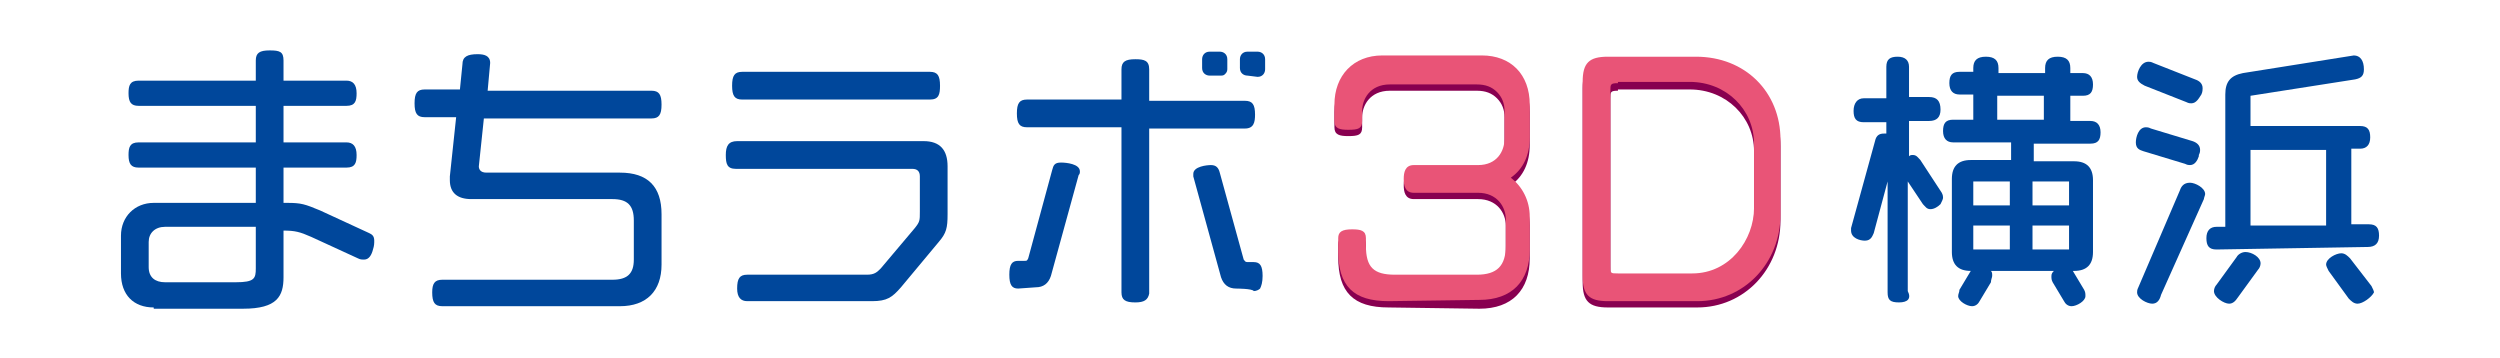 <?xml version="1.0" encoding="utf-8"?>
<!-- Generator: Adobe Illustrator 28.0.0, SVG Export Plug-In . SVG Version: 6.00 Build 0)  -->
<svg version="1.1" id="レイヤー_1" xmlns="http://www.w3.org/2000/svg" xmlns:xlink="http://www.w3.org/1999/xlink" x="0px"
	 y="0px" viewBox="0 0 198.4 28.4" style="enable-background:new 0 0 198.4 28.4;" xml:space="preserve">
<style type="text/css">
	.st0{fill:#00479B;}
	.st1{fill:#880050;}
	.st2{fill:#E95477;}
</style>
<g>
	<g>
		<path class="st0" d="M12.2,24.4c-1.6,0-2.6-1-2.6-2.7v-3c0-1.5,1.1-2.6,2.6-2.6h8.1v-2.8h-9.3c-0.6,0-0.8-0.3-0.8-1
			c0-0.6,0.1-1,0.8-1h9.3V8.4h-9.3c-0.6,0-0.8-0.3-0.8-1c0-0.6,0.1-1,0.8-1h9.3V4.8c0-0.6,0.3-0.8,1.1-0.8c0.8,0,1.1,0.1,1.1,0.8
			v1.6h5c0.5,0,0.8,0.3,0.8,1c0,0.6-0.1,1-0.8,1h-5v2.9h5c0.5,0,0.8,0.3,0.8,1c0,0.6-0.1,1-0.8,1h-5v2.8h0.3c1.1,0,1.4,0.1,2.6,0.6
			l3.9,1.8c0.2,0.1,0.4,0.2,0.4,0.6c0,0.2,0,0.4-0.1,0.7c-0.1,0.4-0.3,0.8-0.7,0.8c-0.2,0-0.3,0-0.5-0.1l-3.7-1.7
			c-0.9-0.4-1.3-0.5-2.2-0.5v3.7c0,1.5-0.5,2.5-3.2,2.5H12.2z M13.1,18c-0.8,0-1.3,0.5-1.3,1.2v2c0,0.8,0.5,1.2,1.3,1.2h5.6
			c1.5,0,1.6-0.3,1.6-1.1V18C20.3,18,13.1,18,13.1,18z"/>
	</g>
	<g>
		<path class="st0" d="M35.1,24.3c-0.6,0-0.8-0.3-0.8-1.1c0-0.7,0.2-1,0.8-1h13.5c1.2,0,1.7-0.5,1.7-1.6v-3.1c0-1.2-0.5-1.7-1.7-1.7
			H37.4c-1.1,0-1.7-0.5-1.7-1.5c0-0.1,0-0.2,0-0.3l0.5-4.7h-2.5c-0.6,0-0.8-0.3-0.8-1.1c0-0.8,0.2-1.1,0.8-1.1h2.8l0.2-2
			c0-0.6,0.4-0.8,1.2-0.8c0.5,0,1,0.1,1,0.7l-0.2,2.2h13c0.6,0,0.8,0.3,0.8,1.1c0,0.8-0.2,1.1-0.8,1.1H38.4L38,13.2
			c0,0.2,0.1,0.5,0.6,0.5h10.6c2.2,0,3.3,1.1,3.3,3.3V21c0,2.1-1.2,3.3-3.3,3.3H35.1z"/>
	</g>
	<g>
		<path class="st0" d="M59.3,23.9c-0.5,0-0.8-0.3-0.8-1c0-0.8,0.2-1.1,0.8-1.1h9.5c0.6,0,0.8-0.2,1.1-0.5l2.7-3.2
			c0.4-0.5,0.4-0.6,0.4-1.3v-2.8c0-0.4-0.2-0.6-0.6-0.6h-14c-0.7,0-0.8-0.4-0.8-1.1c0-0.7,0.2-1.1,0.9-1.1h14.8c1.3,0,1.9,0.7,1.9,2
			v3.8c0,1.1-0.1,1.5-0.7,2.2l-3,3.6c-0.7,0.8-1.1,1.1-2.3,1.1C69.3,23.9,59.3,23.9,59.3,23.9z M58.9,7.9c-0.6,0-0.8-0.3-0.8-1.1
			c0-0.8,0.2-1.1,0.8-1.1h14.9c0.6,0,0.8,0.3,0.8,1.1c0,0.7-0.1,1.1-0.8,1.1H58.9z"/>
	</g>
	<g>
		<path class="st0" d="M90.1,24c-0.8,0-1.1-0.2-1.1-0.8V10.1h-7.5c-0.6,0-0.8-0.3-0.8-1.1c0-0.8,0.2-1.1,0.8-1.1H89V5.5
			c0-0.6,0.3-0.8,1.1-0.8c0.7,0,1.1,0.1,1.1,0.8V8h7.6c0.6,0,0.8,0.3,0.8,1.1c0,0.6-0.1,1.1-0.8,1.1h-7.6v13.1
			C91.1,23.8,90.8,24,90.1,24z M98.1,22.9c-0.6,0-1-0.3-1.2-0.9l-2.2-8c0-0.1,0-0.2,0-0.2c0-0.6,1.1-0.7,1.4-0.7
			c0.4,0,0.6,0.2,0.7,0.6l1.9,6.9c0.1,0.1,0.1,0.2,0.3,0.2h0.5c0.5,0,0.7,0.3,0.7,1.1c0,0.5-0.1,0.8-0.2,1c-0.1,0.1-0.3,0.2-0.5,0.2
			C99.4,22.9,98.1,22.9,98.1,22.9z M80.8,22.9c-0.5,0-0.7-0.3-0.7-1.1c0-0.8,0.2-1.1,0.7-1.1h0.5c0.2,0,0.2,0,0.3-0.2l1.9-7
			c0.1-0.4,0.2-0.6,0.7-0.6c0.4,0,1.5,0.1,1.5,0.7c0,0.1,0,0.2-0.1,0.3l-2.2,8c-0.2,0.6-0.6,0.9-1.2,0.9L80.8,22.9L80.8,22.9z M99,6
			c-0.3,0-0.6-0.2-0.6-0.6V4.7c0-0.3,0.2-0.6,0.6-0.6h0.8c0.3,0,0.6,0.2,0.6,0.6v0.8c0,0.3-0.2,0.6-0.6,0.6L99,6L99,6z M96,6
			c-0.3,0-0.6-0.2-0.6-0.6V4.7c0-0.3,0.2-0.6,0.6-0.6h0.8c0.3,0,0.6,0.2,0.6,0.6v0.8c0,0.2-0.1,0.3-0.2,0.4S97,6,96.8,6L96,6L96,6z"
			/>
	</g>
	<g>
		<g>
			<g>
				<path class="st1" d="M110.2,24.4c-2.8,0-4-1.2-4-4v-1c0-0.5,0.3-0.7,1.1-0.7c0.7,0,1.1,0.1,1.1,0.7V20c0,1.7,0.6,2.3,2.3,2.3
					h6.5c1.6,0,2.3-0.7,2.3-2.3v-2.1c0-1-0.7-2.1-2.2-2.1h-5.1c-0.7,0-0.8-0.6-0.8-1.1c0-0.5,0.1-1.1,0.8-1.1h5.1
					c1.5,0,2.1-1.1,2.1-2.1l0-2.2c0-0.6-0.2-1.1-0.6-1.5c-0.4-0.4-0.9-0.6-1.6-0.6h-6.9c-1.6,0-2.2,1.2-2.2,2.1v0.8
					c0,0.6-0.3,0.7-1.1,0.7c-0.7,0-1.1-0.1-1.1-0.7V8.9c0-2.3,1.5-3.9,3.8-3.9h7.9c2.3,0,3.8,1.5,3.8,3.9v2.6c0,1.4-0.5,2.5-1.5,3.2
					c0.9,0.7,1.5,1.8,1.5,3.2v2.6c0,2.5-1.4,4-4,4L110.2,24.4L110.2,24.4z"/>
			</g>
			<g>
				<path class="st2" d="M110.2,23.9c-2.8,0-4-1.2-4-4v-1c0-0.5,0.3-0.7,1.1-0.7c0.7,0,1.1,0.1,1.1,0.7v0.6c0,1.7,0.6,2.3,2.3,2.3
					h6.5c1.6,0,2.3-0.7,2.3-2.3v-2.1c0-1-0.7-2.1-2.2-2.1h-5.1c-0.7,0-0.8-0.6-0.8-1.1c0-0.5,0.1-1.1,0.8-1.1h5.1
					c1.5,0,2.1-1.1,2.1-2.1l0-2.2c0-0.6-0.2-1.1-0.6-1.5c-0.4-0.4-0.9-0.6-1.6-0.6h-6.9c-1.6,0-2.2,1.2-2.2,2.1v0.8
					c0,0.6-0.3,0.7-1.1,0.7c-0.7,0-1.1-0.1-1.1-0.7V8.3c0-2.3,1.5-3.9,3.8-3.9h7.9c2.3,0,3.8,1.5,3.8,3.9v2.6c0,1.4-0.5,2.5-1.5,3.2
					c0.9,0.7,1.5,1.8,1.5,3.1v2.6c0,2.5-1.4,4-4,4L110.2,23.9L110.2,23.9z"/>
			</g>
		</g>
		<g>
			<g>
				<path class="st1" d="M127.6,24.4c-1.5,0-2-0.5-2-2V7c0-1.5,0.5-2,2-2h7c3.9,0,6.7,2.8,6.7,6.6v5.9c0,3.9-2.9,6.9-6.6,6.9
					L127.6,24.4L127.6,24.4z M128.4,7.2c-0.6,0-0.6,0.1-0.6,0.6v13.9c0,0.6,0,0.6,0.6,0.6h5.9c3,0,4.9-2.7,4.9-5.2v-5.1
					c0-2.7-2.2-4.9-5.1-4.9H128.4z"/>
			</g>
			<g>
				<path class="st2" d="M127.6,23.9c-1.5,0-2-0.5-2-2V6.5c0-1.5,0.5-2,2-2h7c3.9,0,6.7,2.8,6.7,6.6V17c0,3.9-2.9,6.9-6.6,6.9
					L127.6,23.9L127.6,23.9z M128.4,6.6c-0.6,0-0.6,0.1-0.6,0.6v13.9c0,0.6,0,0.6,0.6,0.6h5.9c3,0,4.9-2.7,4.9-5.2v-5.1
					c0-2.7-2.2-4.9-5.1-4.9H128.4z"/>
			</g>
		</g>
	</g>
	<g>
		<path class="st0" d="M164.4,24.3c-0.3,0-0.5-0.2-0.6-0.4l-0.9-1.5c-0.1-0.2-0.1-0.3-0.1-0.5c0-0.2,0.1-0.3,0.2-0.4h-5
			c0.1,0.1,0.1,0.2,0.1,0.4c0,0.1-0.1,0.3-0.1,0.5l-0.9,1.5c-0.1,0.2-0.3,0.4-0.6,0.4c-0.4,0-1.1-0.4-1.1-0.8c0-0.2,0.1-0.3,0.1-0.5
			l0.9-1.5h0c-1,0-1.5-0.5-1.5-1.5v-5.8c0-1,0.5-1.5,1.5-1.5h3.2v-1.4h-4.6c-0.5,0-0.8-0.3-0.8-0.9c0-0.6,0.2-0.9,0.8-0.9h1.6v-2
			h-1.1c-0.5,0-0.8-0.3-0.8-0.9c0-0.6,0.2-0.9,0.8-0.9h1.1V5.4c0-0.6,0.3-0.9,1-0.9c0.7,0,1,0.3,1,0.9v0.4h3.7V5.4
			c0-0.6,0.3-0.9,1-0.9c0.7,0,1,0.3,1,0.9v0.4h1c0.5,0,0.8,0.3,0.8,0.9s-0.2,0.9-0.8,0.9h-1v2h1.6c0.5,0,0.8,0.3,0.8,0.9
			s-0.2,0.9-0.8,0.9h-4.5v1.4h3.2c1,0,1.5,0.5,1.5,1.5V20c0,1-0.5,1.5-1.5,1.5h-0.1c0,0,0,0,0,0l0.9,1.5c0.1,0.2,0.1,0.3,0.1,0.5
			C165.5,23.9,164.8,24.3,164.4,24.3z M164.2,19.8v-1.9h-2.9v1.9H164.2z M159.5,19.8v-1.9h-2.9v1.9H159.5z M164.2,16.3v-1.9h-2.9
			v1.9L164.2,16.3L164.2,16.3z M159.5,16.3v-1.9h-2.9v1.9L159.5,16.3L159.5,16.3z M162.2,9.5V7.6h-3.7v1.9L162.2,9.5L162.2,9.5z
			 M150.7,24c-0.7,0-0.9-0.2-0.9-0.8v-8.8l-1.1,4.1c-0.1,0.2-0.2,0.6-0.7,0.6c-0.4,0-1.1-0.2-1.1-0.8c0-0.1,0-0.1,0-0.2l1.9-6.9
			c0.1-0.5,0.4-0.6,0.7-0.6c0.1,0,0.2,0,0.2,0V9.7h-1.8c-0.6,0-0.8-0.3-0.8-0.9s0.3-1,0.8-1h1.8V5.3c0-0.6,0.3-0.8,0.9-0.8
			c0.6,0,0.9,0.3,0.9,0.8v2.4h1.6c0.6,0,0.9,0.3,0.9,1c0,0.6-0.3,0.9-0.9,0.9h-1.6v2.8c0.1-0.1,0.2-0.1,0.3-0.1
			c0.3,0,0.4,0.2,0.6,0.4l1.7,2.6c0.1,0.2,0.1,0.3,0.1,0.4c0,0.1-0.1,0.3-0.2,0.5c-0.2,0.2-0.5,0.4-0.8,0.4c-0.3,0-0.4-0.2-0.6-0.4
			l-1.2-1.8v8.7C151.7,23.7,151.4,24,150.7,24z"/>
	</g>
	<g>
		<path class="st0" d="M187.1,24.1c-0.3,0-0.5-0.2-0.7-0.4l-1.6-2.2c-0.1-0.2-0.2-0.4-0.2-0.5c0-0.5,0.8-0.9,1.2-0.9
			c0.3,0,0.5,0.2,0.7,0.4l1.7,2.2c0.1,0.2,0.2,0.4,0.2,0.5C188.2,23.6,187.5,24.1,187.1,24.1z M176.9,24.1c-0.4,0-1.2-0.5-1.2-1
			c0-0.2,0.1-0.4,0.2-0.5l1.6-2.2c0.1-0.2,0.4-0.4,0.7-0.4c0.5,0,1.2,0.4,1.2,0.9c0,0.2-0.1,0.4-0.2,0.5l-1.6,2.2
			C177.4,23.9,177.2,24.1,176.9,24.1z M170.8,24.1c-0.4,0-1.2-0.4-1.2-0.9c0-0.1,0-0.2,0.1-0.4l3.3-7.7c0.1-0.3,0.3-0.6,0.8-0.6
			c0.4,0,1.2,0.4,1.2,0.9c0,0.1-0.1,0.3-0.1,0.4l-3.4,7.6C171.4,23.8,171.2,24.1,170.8,24.1z M175.9,19.8c-0.6,0-0.8-0.3-0.8-0.9
			c0-0.6,0.3-0.9,0.8-0.9h0.7V7.5c0-1,0.4-1.5,1.4-1.7l8.8-1.4c0.5,0,0.8,0.4,0.8,1.1c0,0.5-0.2,0.7-0.7,0.8l-8.3,1.3v2.4h8.7
			c0.6,0,0.8,0.3,0.8,0.9c0,0.6-0.3,0.9-0.8,0.9h-0.7v6h1.4c0.6,0,0.8,0.3,0.8,0.9c0,0.6-0.3,0.9-0.9,0.9L175.9,19.8L175.9,19.8z
			 M184.6,17.9v-6h-6v6H184.6z M173.8,13.1c-0.1,0-0.2,0-0.4-0.1l-3.3-1c-0.3-0.1-0.6-0.2-0.6-0.7c0-0.4,0.2-1.2,0.8-1.2
			c0.1,0,0.2,0,0.4,0.1l3.3,1c0.3,0.1,0.6,0.3,0.6,0.7c0,0.1,0,0.2-0.1,0.4l0,0.1C174.4,12.7,174.2,13.1,173.8,13.1z M173.9,8.2
			c-0.1,0-0.2,0-0.4-0.1l-3.3-1.3c-0.4-0.2-0.6-0.4-0.6-0.7c0-0.4,0.3-1.2,0.9-1.2c0.1,0,0.2,0,0.4,0.1l3.3,1.3
			c0.3,0.1,0.6,0.3,0.6,0.7c0,0.1,0,0.3-0.1,0.5C174.5,7.8,174.3,8.2,173.9,8.2z"/>
	</g>
</g>
</svg>
